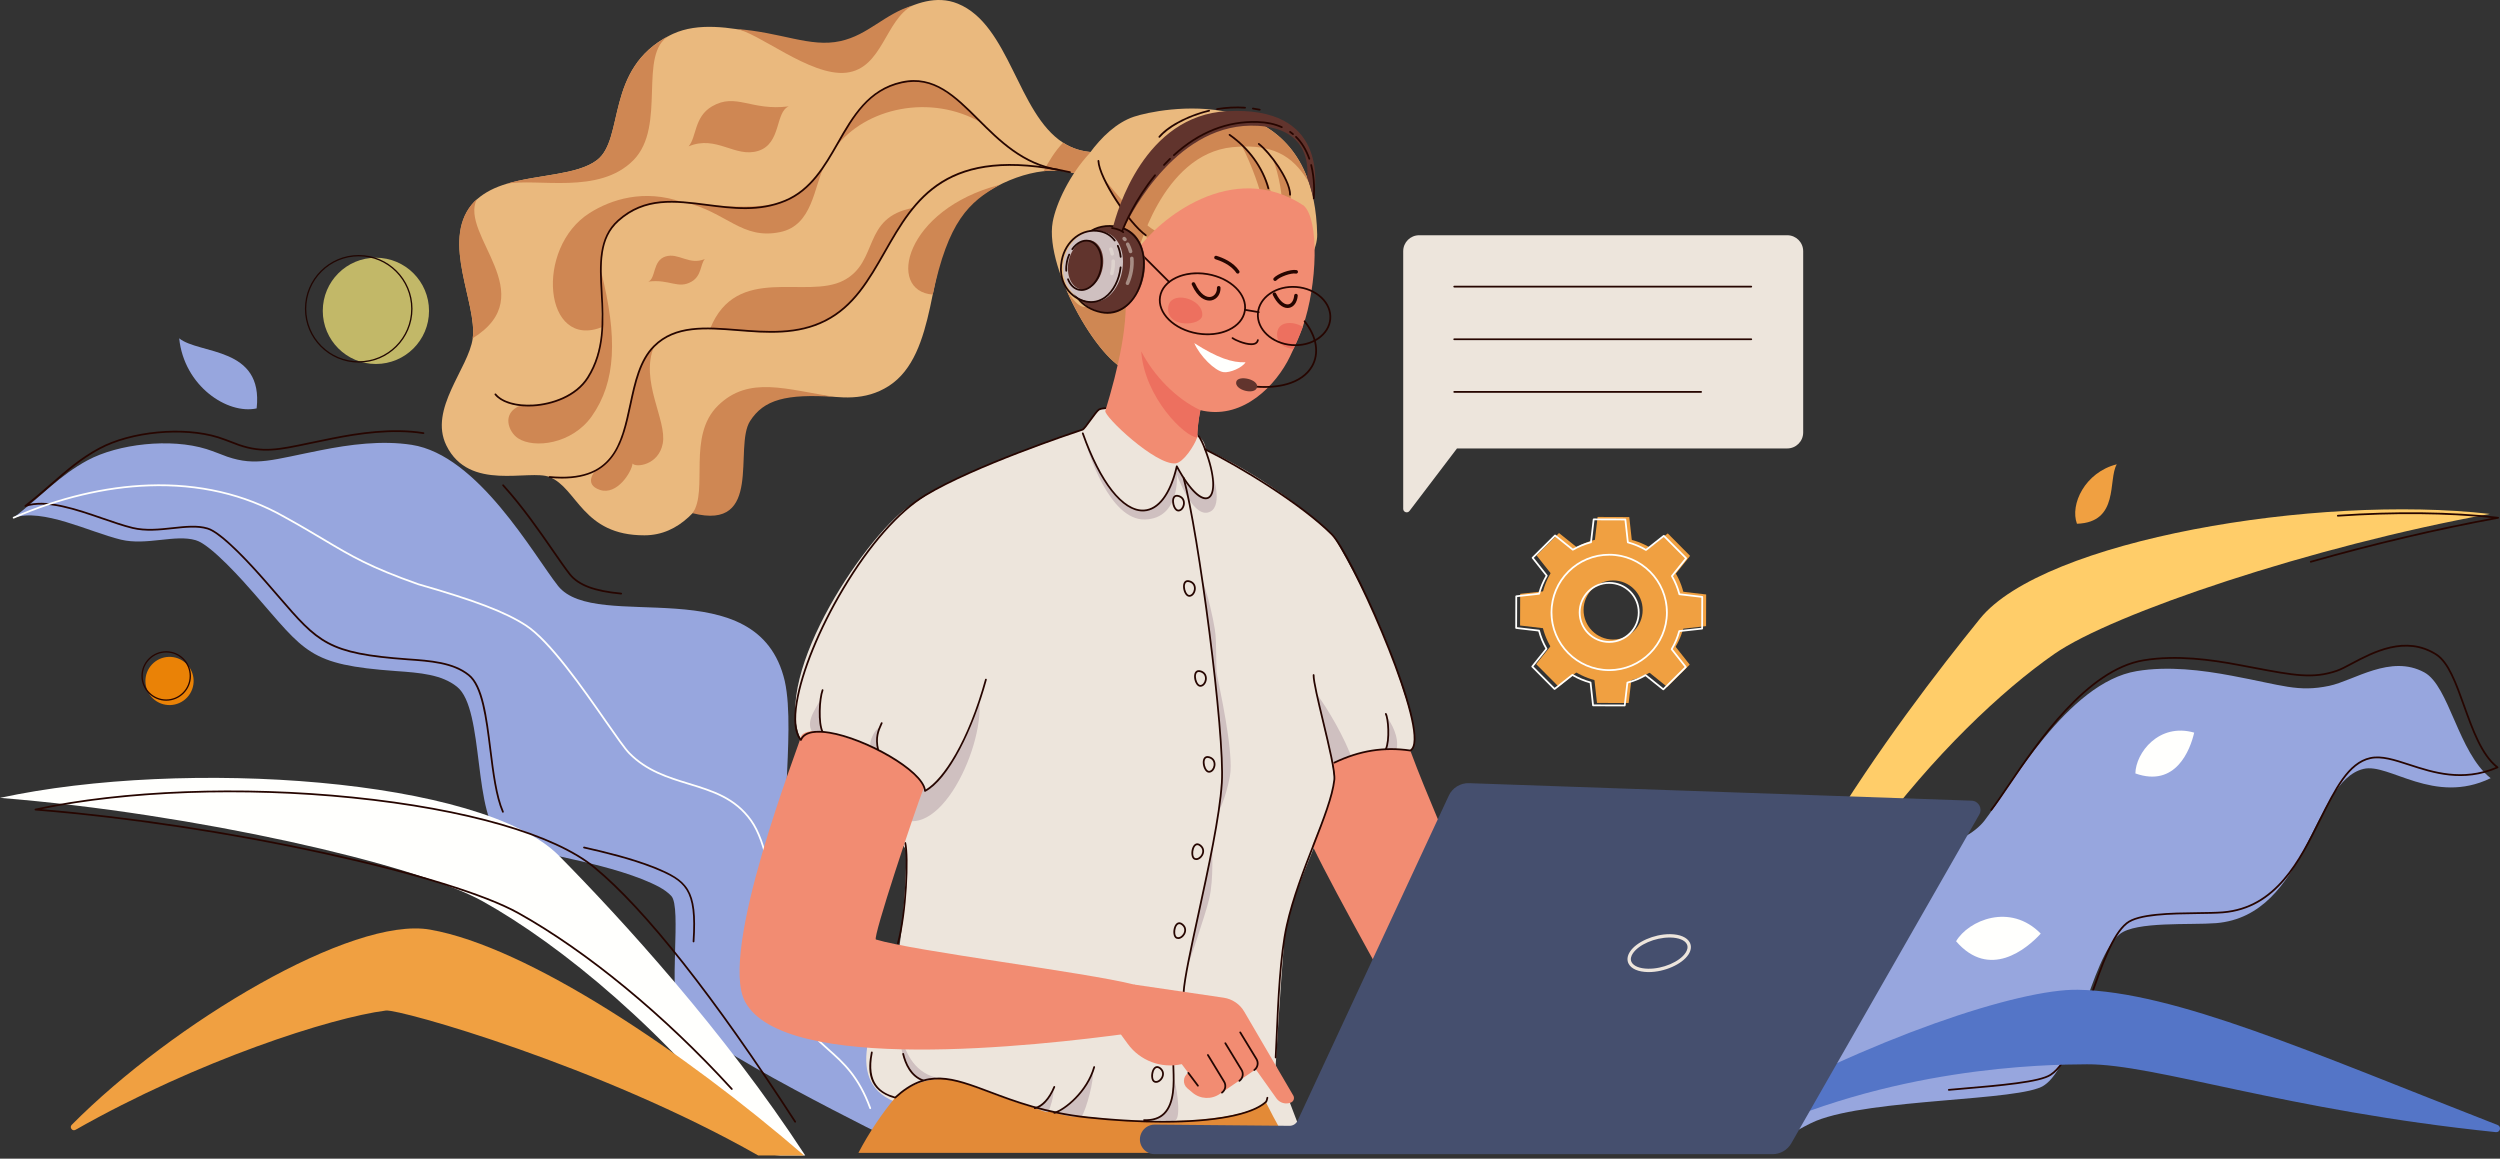 <svg width="520" height="241" viewBox="0 0 520 241" fill="none" xmlns="http://www.w3.org/2000/svg">
<rect x="0" y="0" width="520" height="241" fill="#333333" stroke="none"/>
<g clip-path="url(#clip0_17_22490)">
<g clip-path="url(#clip1_17_22490)">
<path d="M368.036 233.745C372.301 226.059 360.937 215.867 363.452 204.047C369.12 179.094 404.471 181.264 412.746 170.723C418.066 163.845 430.025 141.964 444.446 139.591C450.977 138.502 458.028 139.384 464.237 140.555C474.781 142.515 477.944 144.02 484.467 142.657C489.628 141.579 497.258 136.017 504.282 139.87C509.457 142.708 511.3 156.541 518.058 161.861C506.241 167.574 496.948 158.638 491.605 159.933C480.811 162.548 480.057 190.434 460.937 192.015C455.676 192.436 444.205 191.601 440.91 194.298C434.798 199.225 431.746 221.517 425.11 225.798C420.207 229.052 389.319 228.469 377.731 233.141C371.312 235.849 362.197 243.828 368.036 233.745Z" fill="#97A6DE"/>
<path d="M405.352 226.876C405.257 226.876 405.176 226.803 405.168 226.707C405.159 226.604 405.234 226.514 405.337 226.505L407.238 226.342C416.329 225.563 424.18 224.891 426.433 223.396C429.83 221.204 432.323 214.078 434.735 207.187C437.052 200.562 439.241 194.306 442.218 191.906C444.679 189.892 451.548 189.809 457.067 189.742C459.06 189.718 460.943 189.695 462.347 189.583C473.322 188.675 478.165 178.955 482.437 170.378C485.606 164.019 488.342 158.527 492.99 157.504C495.352 156.985 498.066 157.869 501.208 158.894C506.081 160.482 512.13 162.454 519.123 159.564C515.955 156.939 514.131 151.841 512.365 146.908C510.703 142.264 509.133 137.877 506.632 136.287C500.346 132.293 493.65 135.855 489.219 138.212C488.003 138.858 486.954 139.417 486.136 139.696C481.103 141.418 477.2 140.679 468.649 139.059C467.701 138.879 466.696 138.689 465.628 138.49C460.055 137.44 452.777 136.38 445.902 137.527C434.214 139.45 424.01 154.485 417.914 163.468C416.512 165.534 415.301 167.318 414.318 168.589C414.255 168.67 414.139 168.685 414.057 168.622C413.976 168.559 413.961 168.443 414.024 168.362C415 167.099 416.208 165.32 417.606 163.26C423.737 154.227 433.997 139.109 445.841 137.161C452.774 136.004 460.094 137.069 465.697 138.125C466.765 138.324 467.77 138.514 468.719 138.694C477.203 140.301 481.075 141.035 486.015 139.345C486.806 139.075 487.843 138.523 489.044 137.884C493.551 135.486 500.363 131.863 506.831 135.974C509.441 137.632 511.031 142.077 512.715 146.783C514.508 151.792 516.362 156.973 519.597 159.466C519.649 159.507 519.676 159.571 519.667 159.637C519.659 159.702 519.617 159.758 519.557 159.784C512.313 162.904 506.092 160.876 501.093 159.247C498.002 158.24 495.333 157.37 493.07 157.867C488.595 158.852 485.896 164.27 482.77 170.544C478.453 179.208 473.561 189.028 462.377 189.953C460.96 190.067 459.071 190.089 457.071 190.114C451.61 190.18 444.814 190.262 442.453 192.195C439.557 194.529 437.284 201.026 435.085 207.309C432.654 214.26 430.139 221.448 426.636 223.706C424.307 225.253 416.412 225.929 407.27 226.712L405.369 226.875C405.363 226.876 405.358 226.876 405.352 226.876Z" fill="#260500"/>
<path d="M519.508 234.002C480.59 218.824 452.309 206.245 432.208 205.87C420.096 205.644 389.172 215.784 358.445 233.128L361.918 237.165C393.07 221.842 425.328 221.419 434.095 221.372C448.219 221.295 475.34 230.986 519.15 235.486C520.042 235.578 520.344 234.327 519.508 234.002Z" fill="#5475C7"/>
<path d="M427.299 136.021C405.346 151.31 370.703 189.499 358.703 237.519L358.331 237.693L354.302 235.847C360.584 194.685 394.938 149.616 411.82 128.707C425.041 112.332 481.776 102.769 517.907 106.896C481.018 113.599 439.39 127.6 427.299 136.021Z" fill="#FFCD69"/>
<path d="M480.639 117.036C480.558 117.036 480.484 116.983 480.461 116.901C480.432 116.802 480.49 116.699 480.589 116.671C493.405 113.032 506.423 109.953 518.327 107.743C508.899 106.762 497.853 106.663 486.278 107.456C486.179 107.468 486.088 107.386 486.081 107.283C486.073 107.181 486.151 107.092 486.253 107.085C498.37 106.254 509.912 106.401 519.631 107.512C519.723 107.522 519.793 107.598 519.796 107.69C519.799 107.782 519.734 107.863 519.644 107.879C507.416 110.101 493.946 113.265 480.69 117.029C480.673 117.034 480.656 117.036 480.639 117.036Z" fill="#260500"/>
<path d="M432.006 108.941C440.92 108.65 438.406 99.737 440.294 96.571C433.656 98.242 430.513 104.952 432.006 108.941Z" fill="#F0A041"/>
<path d="M444.158 160.876C452.562 163.859 455.564 155.982 456.391 152.386C449.041 150.282 444.224 156.616 444.158 160.876Z" fill="#FFFFFD"/>
<path d="M406.865 195.783C413.792 203.793 421.511 197.421 424.474 194.194C418.12 187.711 409.432 191.424 406.865 195.783Z" fill="#FFFFFD"/>
<path d="M18.226 95.737C24.573 92.325 35.447 91.078 42.939 93.404C44.614 93.943 45.924 94.51 47.272 94.996C53.286 97.04 56.698 95.611 66.754 93.641C72.676 92.465 79.403 91.556 85.644 92.529C99.425 94.648 110.959 115.375 116.077 121.875C124.034 131.835 157.688 117.951 163.233 141.665C165.698 152.901 161.079 174.946 165.192 182.226C170.821 191.773 183.13 196.354 188.735 208.431C192.222 215.886 192.014 227.943 186.759 237.693C186.759 237.693 144.388 216.954 141.37 211.121C138.91 206.366 141.865 188.725 139.622 186.35C138.276 184.926 136.305 183.991 133.604 182.885C122.515 178.548 109.268 177.51 104.569 174.458C98.21 170.446 100.91 147.473 95.047 142.839C91.887 140.303 87.394 139.93 82.369 139.581C64.105 138.262 63.594 135.718 52.841 123.438C50.681 120.957 43.88 113.271 40.73 112.368C36.457 111.084 30.528 113.532 25.144 112.247C18.402 110.592 8.943 105.661 2.832 107.684C8.878 102.951 12.394 98.88 18.226 95.737Z" fill="#97A6DE"/>
<path d="M129.204 123.656C129.199 123.656 129.193 123.656 129.187 123.655C123.555 123.132 120.219 121.866 118.37 119.552C117.423 118.349 116.258 116.662 114.908 114.708C112.105 110.649 108.617 105.599 104.504 101.054C104.435 100.978 104.441 100.86 104.517 100.791C104.593 100.723 104.711 100.729 104.78 100.805C108.909 105.367 112.405 110.429 115.214 114.496C116.56 116.445 117.722 118.129 118.661 119.321C120.441 121.549 123.698 122.772 129.221 123.285C129.323 123.295 129.399 123.385 129.389 123.487C129.38 123.584 129.299 123.656 129.204 123.656Z" fill="#260500"/>
<path d="M104.608 169.043C104.536 169.043 104.468 169.001 104.438 168.931C103.026 165.687 102.408 160.731 101.81 155.938C101.002 149.458 100.167 142.756 97.371 140.546C94.172 137.978 89.404 137.647 84.794 137.327C68.087 136.121 66.112 133.83 57.798 124.188C56.98 123.239 56.101 122.22 55.14 121.122C49.479 114.619 45.209 110.708 43.117 110.108C41.051 109.487 38.572 109.755 35.948 110.039C33.175 110.339 30.308 110.65 27.539 109.989C25.593 109.511 23.45 108.771 21.181 107.988C15.764 106.118 9.624 103.999 5.329 105.422C5.244 105.451 5.15 105.413 5.107 105.333C5.064 105.253 5.085 105.155 5.156 105.099C7.228 103.477 8.982 101.95 10.678 100.475C13.925 97.649 16.729 95.208 20.576 93.135C27.231 89.556 38.149 88.526 45.433 90.788C46.51 91.134 47.427 91.488 48.314 91.831C48.815 92.025 49.289 92.208 49.773 92.383C54.676 94.048 57.725 93.405 64.407 91.995C65.802 91.701 67.384 91.367 69.157 91.02C74.5 89.959 81.484 88.873 88.112 89.907C88.213 89.922 88.282 90.017 88.266 90.119C88.251 90.22 88.155 90.288 88.054 90.274C81.484 89.248 74.543 90.329 69.229 91.384C67.458 91.731 65.878 92.065 64.484 92.359C57.939 93.74 54.654 94.433 49.651 92.733C49.159 92.556 48.684 92.372 48.18 92.178C47.298 91.837 46.386 91.485 45.321 91.142C38.123 88.906 27.33 89.925 20.752 93.462C16.941 95.516 14.152 97.943 10.922 100.755C9.42 102.062 7.872 103.409 6.097 104.828C10.432 103.887 16.187 105.872 21.302 107.637C23.563 108.417 25.698 109.154 27.627 109.628C30.332 110.274 33.167 109.967 35.908 109.67C38.571 109.382 41.086 109.109 43.222 109.751C46.134 110.586 52.114 117.081 55.42 120.877C56.381 121.976 57.261 122.996 58.08 123.945C66.312 133.493 68.268 135.761 84.821 136.957C89.487 137.281 94.314 137.615 97.603 140.256C100.517 142.559 101.324 149.036 102.179 155.892C102.774 160.659 103.388 165.588 104.778 168.783C104.819 168.877 104.776 168.987 104.682 169.028C104.658 169.038 104.633 169.043 104.608 169.043Z" fill="#260500"/>
<path d="M144.256 196.018C144.252 196.018 144.248 196.018 144.244 196.017C144.141 196.01 144.064 195.922 144.071 195.82C144.8 184.809 142.559 183.316 135.972 180.618C131.122 178.721 125.924 177.476 121.433 176.459C121.333 176.436 121.271 176.337 121.293 176.237C121.316 176.137 121.414 176.074 121.516 176.096C126.02 177.117 131.234 178.365 136.11 180.273C142.999 183.095 145.164 184.925 144.441 195.844C144.435 195.942 144.353 196.018 144.256 196.018Z" fill="#260500"/>
<path d="M181.01 230.69C180.934 230.69 180.863 230.644 180.835 230.568C178.44 224.008 175.274 221.195 172.213 218.474C169.783 216.313 167.27 214.08 165.227 210.008C163.244 205.854 162.395 199.287 161.495 192.335C160.413 183.967 159.293 175.315 156.067 170.777C152.763 166.13 148.124 164.712 143.214 163.21C138.892 161.888 134.422 160.522 130.764 156.801C129.84 155.861 128.086 153.345 125.864 150.159C121.219 143.496 114.198 133.426 109.283 130.24C105.012 127.472 98.739 125.073 86.908 121.687C76.853 118.13 73.05 115.863 67.292 112.431C65.01 111.072 62.424 109.53 59.014 107.646C50.776 102.979 41.341 100.795 30.963 101.154C21.903 101.467 12.201 103.784 2.907 107.854C2.812 107.895 2.703 107.852 2.662 107.758C2.621 107.664 2.664 107.555 2.758 107.514C12.095 103.425 21.844 101.098 30.95 100.783C41.396 100.421 50.899 102.622 59.195 107.322C62.609 109.208 65.198 110.751 67.482 112.112C73.221 115.532 77.012 117.792 87.022 121.333C98.88 124.727 105.181 127.138 109.485 129.928C114.461 133.154 121.228 142.86 126.169 149.947C128.38 153.118 130.127 155.623 131.029 156.54C134.621 160.194 139.044 161.547 143.322 162.855C148.295 164.375 152.992 165.812 156.369 170.562C159.649 175.175 160.775 183.874 161.863 192.287C162.759 199.21 163.605 205.748 165.561 209.845C167.57 213.849 169.945 215.961 172.46 218.196C175.555 220.947 178.756 223.793 181.184 230.441C181.219 230.537 181.17 230.644 181.073 230.679C181.052 230.687 181.031 230.69 181.01 230.69Z" fill="#FFFFFD"/>
<path d="M162.352 240.341H167.491C150.66 214.506 129.154 191.046 116.29 178.014C100.333 161.848 38.36 157.645 0 165.957C40.337 169.194 86.533 179.736 100.423 187.481C116.475 196.433 139.058 214.738 158.008 239.98L162.352 240.341Z" fill="#FFFFFD"/>
<path d="M165.393 233.506C165.332 233.506 165.273 233.476 165.237 233.421C148.454 207.498 134.037 189.229 123.544 180.588C115.262 173.768 96.951 168.476 73.308 166.069C50.675 163.765 26.634 164.606 8.655 168.307C27.34 169.872 48.195 173.047 67.54 177.278C86.339 181.389 101.044 185.935 107.885 189.75C122.169 197.715 138.379 211.071 152.356 226.393C152.426 226.468 152.42 226.586 152.344 226.655C152.269 226.724 152.151 226.719 152.082 226.643C138.13 211.35 121.955 198.021 107.704 190.074C100.893 186.277 86.225 181.745 67.461 177.641C47.692 173.318 26.347 170.097 7.357 168.573C7.265 168.566 7.193 168.492 7.186 168.401C7.18 168.309 7.242 168.226 7.333 168.207C25.473 164.276 50.151 163.339 73.345 165.7C97.06 168.114 115.443 173.436 123.78 180.301C134.302 188.966 148.746 207.264 165.549 233.219C165.605 233.305 165.58 233.42 165.494 233.476C165.463 233.496 165.428 233.506 165.393 233.506Z" fill="#260500"/>
<path d="M167.262 240.341C142.267 218.743 109.805 196.935 89.456 193.361C73.258 190.516 35.952 212.759 14.918 233.966C14.383 234.506 15.047 235.376 15.708 235.001C41.205 220.539 68.821 211.663 80.256 210.193C83.054 209.834 124.963 221.724 157.715 240.341H167.262Z" fill="#F0A041"/>
<path d="M53.381 84.948C54.843 72.019 41.445 73.764 37.273 70.369C38.283 80.306 47.306 86.261 53.381 84.948Z" fill="#97A6DE"/>
<path d="M225.36 36.73C222.81 35.563 219.951 35.283 217.061 35.606C209.459 36.464 201.664 41.511 198.877 45.684C192.878 54.66 195.113 73.705 184.863 80.286C174.94 86.66 164.267 77.456 156.541 84.248C152.57 87.737 148.715 111.317 134.05 111.347C121.13 111.377 120.126 101.544 114.304 99.219C110.091 97.535 97.602 102.354 92.847 92.664C89.117 85.053 97.498 76.612 98.329 70.354C99.29 63.101 91.764 50.344 98.129 42.562C98.461 42.157 98.804 41.782 99.235 41.438V41.434C100.957 39.931 103.001 38.949 105.335 38.247C111.881 36.265 120.031 36.451 124.161 33.315C129.971 28.905 125.798 14.283 139.231 7.41C139.399 7.323 139.572 7.237 139.748 7.151C139.843 7.108 139.936 7.069 140.022 7.022C150.453 2.289 165.836 10.958 175.582 8.676C181.199 7.362 190.402 -2.832 199.227 0.764C210.019 5.157 211.613 23.56 221.122 29.68C222.94 30.852 225.046 31.571 227.561 31.661C232.768 31.846 228.581 38.203 225.36 36.73Z" fill="#EAB97E"/>
<path d="M225.36 36.73C222.81 35.563 219.951 35.283 217.061 35.606C218.112 33.604 219.511 31.33 221.122 29.68C222.94 30.852 225.046 31.571 227.561 31.661C232.768 31.846 228.581 38.203 225.36 36.73Z" fill="#CF8753"/>
<path d="M171.545 34.304C169.259 38.806 169.105 46.859 162.26 48.276C154.293 49.925 151.17 44.118 142.341 42.043C151.605 43.315 159.367 43.333 163.337 41.752C168.434 39.722 171.545 34.304 171.545 34.304Z" fill="#CF8753"/>
<path d="M204.14 25.533C193.629 19.426 179.973 22.356 173.688 30.783C180.277 16.84 187.703 17.148 188.914 16.84C192.157 16.016 198.222 18.78 204.14 25.533Z" fill="#CF8753"/>
<path d="M141.937 42.059C134.182 41.462 128.667 44.118 126.2 49.134C124.644 52.297 124.833 62.661 125.286 68.014C113.09 72.902 111.152 51.583 122.637 44.307C127.067 41.501 133.943 39.237 141.937 42.059Z" fill="#CF8753"/>
<path d="M125.033 56.477C128.468 70.103 128.165 79.421 123.068 86.612C118.975 92.387 111.087 93.361 107.744 91.159C105.789 89.872 104.226 85.966 108.209 84.366C114.999 84.89 121.933 81.249 123.578 76.048C126.859 65.674 124.863 62.925 125.033 56.477Z" fill="#CF8753"/>
<path d="M154.367 68.734C158.875 69.708 167.067 68.848 171.664 66.696C181.103 62.279 183.082 51.116 189.953 43.238C179.165 45.217 182.919 54.437 175.479 58.329C167.727 62.385 153.216 54.749 147.725 68.323C147.725 68.323 149.87 68.406 154.367 68.734Z" fill="#CF8753"/>
<path d="M136.06 72.002C133.028 79.291 138.771 87.394 137.855 92.244C136.993 96.805 132.184 97.308 131.574 96.411C131.395 98.169 128.344 103.086 124.791 101.902C121.238 100.717 123.849 97.883 123.849 97.883C123.849 97.883 127.753 95.522 129.323 91.008C130.964 86.29 131.861 75.917 136.06 72.002Z" fill="#CF8753"/>
<path d="M189.835 1.148C184.127 4.082 183.579 14.257 176.042 15.119C168.505 15.98 157.448 6.461 152.949 6.019C162.529 6.667 168.451 9.951 174.804 8.551C180.661 7.26 183.956 2.898 189.835 1.148Z" fill="#CF8753"/>
<path d="M207.944 38.439C201.489 42.043 197.253 46.006 194.014 61.272C184.297 60.556 188.209 43.544 207.944 38.439Z" fill="#CF8753"/>
<path d="M173.688 82.558C163.66 81.078 155.8 78.028 149.34 84.366C142.88 90.704 147.397 101.899 144.062 106.746C158.875 110.516 152.554 92.99 156.015 87.582C158.875 83.113 163.481 81.875 173.688 82.558Z" fill="#CF8753"/>
<path d="M139.223 7.41C132.543 11.135 138.758 26.205 131.755 33.315C124.584 40.594 111.853 36.985 105.302 38.247C111.849 36.266 120.014 36.451 124.145 33.315C129.955 28.905 125.79 14.283 139.223 7.41Z" fill="#CF8753"/>
<path d="M98.329 70.354C99.29 63.101 91.731 50.345 98.097 42.562C98.428 42.157 98.786 41.782 99.169 41.438C95.521 48.884 112.947 61.272 98.329 70.354Z" fill="#CF8753"/>
<path d="M164.066 22.123C156.219 23.131 153.102 19.21 148.101 22.123C144.353 24.306 144.908 28.524 143.227 30.449C149.025 28.005 152.9 32.907 157.727 31.38C162.553 29.854 161.209 23.299 164.066 22.123Z" fill="#CF8753"/>
<path d="M134.849 58.572C139.275 58.003 141.033 60.215 143.854 58.572C145.968 57.34 145.655 54.961 146.603 53.875C143.333 55.254 141.147 52.489 138.425 53.35C135.702 54.211 136.461 57.908 134.849 58.572Z" fill="#CF8753"/>
<path d="M109.905 84.551C106.762 84.551 104.132 83.659 102.897 82.135C102.832 82.056 102.844 81.939 102.924 81.874C103.004 81.81 103.121 81.822 103.185 81.901C104.479 83.497 107.44 84.358 110.917 84.149C114.742 83.918 119.694 82.294 122.121 78.429C125.614 72.866 125.282 66.798 124.962 60.93C124.639 55.026 124.335 49.45 128.471 45.747C134.053 40.749 140.368 41.568 147.054 42.435C152.369 43.125 157.864 43.838 163.265 41.58C168.568 39.364 171.389 34.431 174.117 29.661C177.257 24.172 180.503 18.496 187.538 16.947C194.306 15.458 198.827 19.97 203.615 24.747C207.953 29.075 212.869 33.981 220.192 35.145C220.294 35.161 220.363 35.256 220.347 35.357C220.331 35.459 220.236 35.528 220.134 35.511C212.692 34.329 207.73 29.378 203.353 25.01C198.434 20.103 194.186 15.864 187.618 17.31C180.744 18.823 177.682 24.177 174.44 29.846C171.681 34.67 168.828 39.658 163.409 41.923C157.915 44.219 152.369 43.499 147.006 42.804C140.407 41.948 134.174 41.139 128.719 46.023C124.716 49.608 125.002 54.846 125.333 60.91C125.641 66.56 125.991 72.963 122.436 78.627C119.934 82.611 114.857 84.283 110.939 84.52C110.589 84.541 110.244 84.551 109.905 84.551Z" fill="#260500"/>
<path d="M116.912 99.535C116.089 99.535 115.216 99.493 114.286 99.404C114.184 99.394 114.109 99.303 114.119 99.201C114.128 99.099 114.217 99.027 114.321 99.034C127.478 100.292 129.164 92.414 130.947 84.073C131.913 79.551 132.913 74.875 135.929 71.871C140.378 67.44 146.709 67.942 153.412 68.474C159.504 68.957 165.804 69.456 171.58 66.531C177.449 63.558 180.578 58.072 183.892 52.263C190.152 41.289 196.625 29.941 222.604 35.635C222.704 35.657 222.767 35.756 222.745 35.856C222.724 35.956 222.624 36.02 222.524 35.998C196.813 30.363 190.408 41.59 184.215 52.447C180.873 58.306 177.716 63.839 171.748 66.862C165.878 69.835 159.526 69.331 153.382 68.844C146.767 68.32 140.519 67.824 136.191 72.134C133.253 75.06 132.265 79.682 131.31 84.151C129.691 91.723 128.019 99.534 116.912 99.535Z" fill="#260500"/>
<path d="M166.589 153.913C168.798 158.64 188.445 174.357 188.514 177.15C188.582 179.942 187.884 199.03 185.129 204.781C182.374 210.533 174.484 225.734 187.207 229.518C199.929 233.301 271.449 237.647 271.449 237.647L265.34 221.602C265.34 221.602 266.28 205.948 267.108 195.715C267.935 185.481 277.992 168.521 277.539 162.211C277.382 160.03 277.009 158.341 277.009 158.341C277.009 158.341 290.896 157.936 293.338 156.113C295.779 154.291 292.963 146.621 289.429 136.286C285.895 125.952 277.458 111.647 277.458 111.647C277.458 111.647 266.926 100.959 250.747 93.462C250.747 93.462 250.812 91.841 249.247 90.681C243.711 86.577 230.297 84.54 228.715 85.127C227.454 86.448 225.507 88.985 225.218 89.345C196.076 99.404 192.878 103.071 189.837 104.842C181.157 109.897 160.189 140.225 166.589 153.913Z" fill="#EDE5DC"/>
<path d="M269.194 239.803C267.278 236.768 265.318 233.297 263.285 229.228C258.04 233.619 238.045 234.406 219.884 231.442C212.782 230.283 205.934 227.119 199.811 225.041C194.947 223.391 189.29 225.21 186.197 228.305C183.482 231.572 180.743 235.589 178.547 239.803H269.194Z" fill="#E38A37"/>
<path d="M281.474 158.504C279.745 153.318 275.89 147.089 274.135 144.704C274.986 150.775 277.557 160.03 277.557 160.03L281.474 158.504Z" fill="#CFC0C0"/>
<path d="M290.484 155.89C291.082 153.295 289.366 150.386 288.514 149.228C288.927 152.174 288.25 155.841 288.25 155.841L290.484 155.89Z" fill="#CFC0C0"/>
<path d="M203.69 145.864C204.698 155.972 194.167 178.087 184.832 168.434C183.246 166.793 190.437 161.232 190.437 161.232C190.437 161.232 192.159 162.895 192.405 164.507C199.273 160.216 203.69 145.864 203.69 145.864Z" fill="#CFC0C0"/>
<path d="M170.707 145.262C170.587 146.286 167.24 149.864 168.956 152.228C169.587 152.158 170.738 152.197 171.097 152.228C170.493 150.536 170.707 145.262 170.707 145.262Z" fill="#CFC0C0"/>
<path d="M182.951 151.416C181.907 151.52 180.688 154.51 181.071 155.209C181.666 155.487 182.65 155.972 182.65 155.972C182.65 155.972 181.761 153.307 182.951 151.416Z" fill="#CFC0C0"/>
<path d="M219.591 231.533C221.745 232.1 223.448 232.419 224.936 232.311C225.947 230.858 227.702 224.236 227.223 223.062C227.063 224.813 222.383 230.823 219.591 231.533Z" fill="#CFC0C0"/>
<path d="M215.236 230.504C216.261 230.774 217.175 231.336 217.986 231.333C218.467 230.641 219.302 227.489 219.075 226.93C218.999 227.763 216.565 230.166 215.236 230.504Z" fill="#CFC0C0"/>
<path d="M239.742 232.987C240.795 232.866 243.816 233.26 244.571 232.962C245.725 232 244.605 225.118 244.19 224.68C244.058 228.51 243.552 231.94 239.742 232.987Z" fill="#CFC0C0"/>
<path d="M194.625 224.129C193.6 224.399 192.602 224.621 191.79 224.618C190.656 224.618 187.066 220.99 187.445 216.165C188.382 218.158 189.559 222.745 194.625 224.129Z" fill="#CFC0C0"/>
<path d="M250.07 120.584C251.483 124.654 252.207 128.097 252.68 130.863C253.152 133.629 252.825 138.569 253.145 140.404C253.464 142.239 256.766 156.695 255.808 161.562C254.851 166.429 253.465 168.824 253.465 168.824C253.465 168.824 254.012 163.332 254.163 159.737C254.455 152.743 251.07 127.719 250.07 120.584Z" fill="#CFC0C0"/>
<path d="M252.287 175.599C251.971 177.123 252.543 182.509 251.506 186.982C250.717 190.386 246.938 201.254 246.938 201.254L252.287 175.599Z" fill="#CFC0C0"/>
<path d="M294.232 215.399C291.775 210.562 278.071 186.499 272.999 175.931C272.826 175.568 277.08 167.327 277.554 161.973C277.71 160.216 277.149 159.352 277.179 158.628C282.346 156.641 287.798 155.027 293.338 156.114C297.055 166.166 301.154 174.657 303.388 181.611C305.083 186.886 298.778 224.346 294.232 215.399Z" fill="#F28C72"/>
<path d="M277.557 158.814C277.488 158.814 277.422 158.775 277.39 158.708C277.345 158.616 277.384 158.505 277.477 158.46C282.698 155.952 287.875 155.12 293.303 155.921C293.646 155.718 293.873 155.277 293.979 154.611C295.164 147.105 280.657 115.043 276.89 111.282C270.479 104.882 257.646 97.109 250.581 93.635C250.536 93.613 250.502 93.574 250.487 93.527C250.151 92.531 249.426 91.018 249.146 90.837C249.06 90.781 249.035 90.666 249.091 90.58C249.147 90.494 249.262 90.469 249.348 90.525C249.771 90.799 250.508 92.456 250.814 93.335C257.916 96.838 270.732 104.61 277.152 111.019C279.096 112.959 283.622 121.741 287.68 131.447C289.935 136.841 295.099 149.901 294.346 154.669C294.216 155.491 293.905 156.033 293.422 156.279C293.387 156.296 293.349 156.302 293.31 156.297C287.936 155.493 282.809 156.31 277.638 158.795C277.611 158.808 277.584 158.814 277.557 158.814Z" fill="#260500"/>
<path d="M225.526 90.981C226.217 93.907 230.78 108.246 238.145 108.051C245.51 107.855 244.793 98.73 244.793 98.73C244.793 98.73 247.856 107.334 251.18 106.617C254.505 105.9 252.527 99.38 252.098 98.371C252.5 100.441 252.498 103.064 251.28 103.557C248.753 104.58 244.771 96.992 244.771 96.992C244.771 96.992 243.4 105.62 237.966 106.183C230.943 106.91 225.526 90.981 225.526 90.981Z" fill="#CFC0C0"/>
<path d="M265.34 220.147C265.337 220.147 265.333 220.147 265.33 220.147C265.227 220.141 265.149 220.054 265.154 219.951C265.228 218.593 265.297 217.009 265.37 215.331C265.678 208.275 266.1 198.611 267.465 192.487C268.738 186.773 271.045 180.836 273.08 175.598C275.163 170.234 276.963 165.601 277.354 162.189C277.541 160.564 276.196 154.965 275.009 150.026C273.985 145.765 273.018 141.74 273.045 140.4C273.047 140.299 273.13 140.218 273.231 140.218H273.234C273.337 140.22 273.419 140.305 273.416 140.407C273.391 141.7 274.352 145.702 275.37 149.939C276.622 155.152 277.917 160.541 277.724 162.231C277.327 165.691 275.519 170.345 273.426 175.733C271.396 180.958 269.095 186.881 267.827 192.568C266.469 198.66 266.049 208.305 265.741 215.347C265.668 217.026 265.599 218.612 265.525 219.971C265.52 220.07 265.438 220.147 265.34 220.147Z" fill="#260500"/>
<path d="M241.96 233.507C237.176 233.507 231.842 233.212 226.151 232.603C217.39 231.667 210.983 229.257 205.836 227.32C198.021 224.379 192.858 222.437 186.322 228.442C186.275 228.485 186.208 228.502 186.146 228.484C180.346 226.855 180.433 222.484 181.157 218.858C181.177 218.757 181.276 218.692 181.375 218.712C181.476 218.732 181.541 218.83 181.521 218.931C180.218 225.459 183.283 227.273 186.148 228.098C192.815 222.025 198.054 223.995 205.967 226.972C211.094 228.901 217.476 231.302 226.191 232.234C244.354 234.176 258.865 232.942 263.16 229.089C263.206 229.048 263.323 228.89 263.434 228.296C263.452 228.195 263.549 228.128 263.65 228.147C263.751 228.166 263.818 228.263 263.799 228.364C263.7 228.898 263.576 229.216 263.409 229.366C260.4 232.064 252.529 233.507 241.96 233.507Z" fill="#260500"/>
<path d="M171.097 152.413C171.03 152.413 170.965 152.377 170.932 152.313C169.982 150.478 170.24 145.318 170.923 143.477C170.958 143.381 171.065 143.331 171.161 143.367C171.258 143.403 171.307 143.51 171.271 143.606C170.625 145.349 170.368 150.415 171.262 152.142C171.309 152.233 171.273 152.345 171.182 152.392C171.155 152.406 171.126 152.413 171.097 152.413Z" fill="#260500"/>
<path d="M182.65 156.157C182.566 156.157 182.49 156.1 182.47 156.015C181.837 153.398 182.574 151.772 183.062 150.696C183.12 150.568 183.175 150.446 183.225 150.33C183.266 150.235 183.375 150.191 183.469 150.232C183.564 150.272 183.607 150.382 183.567 150.476C183.516 150.595 183.46 150.719 183.4 150.85C182.906 151.941 182.228 153.435 182.831 155.928C182.855 156.028 182.794 156.128 182.694 156.152C182.679 156.156 182.665 156.157 182.65 156.157Z" fill="#260500"/>
<path d="M288.25 156.026C288.223 156.026 288.197 156.021 288.172 156.01C288.079 155.967 288.038 155.857 288.081 155.763C288.948 153.872 288.538 149.348 288.089 148.582C288.038 148.494 288.067 148.38 288.156 148.328C288.244 148.276 288.358 148.306 288.41 148.394C288.958 149.33 289.299 154 288.419 155.918C288.387 155.986 288.32 156.026 288.25 156.026Z" fill="#260500"/>
<path d="M192.002 224.912C191.982 224.912 191.961 224.908 191.941 224.901C189.308 223.984 188.167 221.318 187.673 219.243C187.649 219.143 187.711 219.043 187.811 219.019C187.911 218.997 188.011 219.057 188.035 219.157C188.507 221.142 189.589 223.688 192.063 224.55C192.16 224.584 192.211 224.69 192.177 224.787C192.151 224.864 192.079 224.912 192.002 224.912Z" fill="#260500"/>
<path d="M215.236 230.69C215.151 230.69 215.075 230.632 215.055 230.546C215.032 230.446 215.094 230.346 215.194 230.323C216.689 229.977 218.159 228.361 219.126 225.999C219.165 225.905 219.273 225.858 219.368 225.898C219.463 225.937 219.509 226.045 219.47 226.14C218.984 227.328 217.602 230.147 215.278 230.685C215.264 230.688 215.25 230.69 215.236 230.69Z" fill="#260500"/>
<path d="M219.298 231.66C219.217 231.66 219.142 231.607 219.119 231.525C219.091 231.426 219.149 231.323 219.248 231.296C221.348 230.708 226.005 226.959 227.416 221.89C227.444 221.791 227.547 221.734 227.645 221.761C227.744 221.788 227.802 221.891 227.774 221.989C226.326 227.191 221.519 231.046 219.348 231.654C219.331 231.658 219.314 231.66 219.298 231.66Z" fill="#260500"/>
<path d="M246.19 206.639C246.186 206.639 246.183 206.639 246.179 206.638C246.076 206.632 245.998 206.544 246.004 206.442C246.177 203.521 247.522 197.329 249.079 190.159C251.153 180.611 253.504 169.789 253.957 162.837C254.618 152.689 249.039 110.409 246.011 99.454C245.983 99.355 246.041 99.252 246.14 99.225C246.239 99.198 246.341 99.256 246.369 99.354C249.402 110.328 254.99 152.691 254.328 162.861C253.873 169.841 251.519 180.677 249.442 190.238C247.888 197.393 246.546 203.572 246.375 206.464C246.369 206.563 246.288 206.639 246.19 206.639Z" fill="#260500"/>
<path d="M238.341 233.181C238.214 233.181 238.085 233.178 237.955 233.173C237.852 233.168 237.773 233.081 237.777 232.979C237.781 232.876 237.868 232.792 237.971 232.801C239.698 232.874 241.06 232.434 242.017 231.486C244.122 229.403 243.985 225.237 243.894 222.48C243.869 221.721 243.847 221.066 243.873 220.558C243.878 220.456 243.968 220.373 244.068 220.382C244.17 220.387 244.249 220.474 244.244 220.577C244.219 221.069 244.241 221.718 244.265 222.468C244.358 225.29 244.499 229.553 242.279 231.75C241.319 232.701 239.995 233.181 238.341 233.181Z" fill="#260500"/>
<path d="M247.371 124.132C246.985 124.132 246.619 123.821 246.365 123.275C246.022 122.537 245.938 121.471 246.391 120.964C246.575 120.757 246.924 120.554 247.539 120.76C248.555 121.099 248.805 121.977 248.7 122.686C248.595 123.389 248.113 124.112 247.391 124.132C247.384 124.132 247.378 124.132 247.371 124.132ZM247.066 121.047C246.899 121.047 246.766 121.101 246.668 121.211C246.333 121.587 246.415 122.5 246.702 123.118C246.89 123.522 247.139 123.761 247.371 123.761L247.381 123.761C247.83 123.748 248.239 123.263 248.332 122.632C248.372 122.36 248.425 121.448 247.421 121.112C247.29 121.069 247.171 121.047 247.066 121.047Z" fill="#260500"/>
<path d="M245.098 106.386C244.712 106.386 244.347 106.075 244.093 105.528C243.75 104.79 243.666 103.724 244.119 103.217C244.303 103.011 244.652 102.808 245.267 103.013C246.283 103.353 246.532 104.231 246.427 104.939C246.323 105.643 245.84 106.365 245.119 106.385C245.112 106.386 245.105 106.386 245.098 106.386ZM244.793 103.3C244.627 103.3 244.494 103.355 244.396 103.465C244.061 103.84 244.143 104.754 244.43 105.372C244.62 105.781 244.884 106.015 245.108 106.014C245.557 106.001 245.966 105.516 246.06 104.885C246.1 104.614 246.153 103.701 245.149 103.366C245.017 103.322 244.899 103.3 244.793 103.3Z" fill="#260500"/>
<path d="M249.666 142.85C249.28 142.85 248.915 142.538 248.661 141.992C248.318 141.254 248.234 140.188 248.687 139.681C248.871 139.475 249.22 139.272 249.835 139.477C250.85 139.816 251.1 140.694 250.995 141.403C250.891 142.106 250.408 142.829 249.687 142.849C249.68 142.85 249.673 142.85 249.666 142.85ZM249.361 139.764C249.195 139.764 249.062 139.819 248.964 139.929C248.629 140.304 248.711 141.218 248.998 141.836C249.185 142.239 249.435 142.478 249.667 142.478L249.676 142.478C250.125 142.465 250.534 141.98 250.628 141.349C250.668 141.077 250.721 140.165 249.717 139.83C249.585 139.786 249.467 139.764 249.361 139.764Z" fill="#260500"/>
<path d="M251.469 160.721C251.083 160.721 250.717 160.41 250.463 159.863C250.12 159.125 250.036 158.059 250.489 157.552C250.673 157.346 251.022 157.143 251.637 157.349C252.653 157.688 252.903 158.566 252.798 159.275C252.693 159.978 252.211 160.7 251.489 160.72C251.482 160.721 251.475 160.721 251.469 160.721ZM251.164 157.635C250.997 157.635 250.864 157.69 250.766 157.8C250.431 158.175 250.513 159.089 250.8 159.707C250.988 160.11 251.237 160.349 251.469 160.349L251.479 160.349C251.928 160.337 252.337 159.851 252.43 159.22C252.47 158.949 252.524 158.036 251.52 157.701C251.388 157.657 251.269 157.635 251.164 157.635Z" fill="#260500"/>
<path d="M248.823 178.888C248.707 178.888 248.591 178.869 248.475 178.83C248.102 178.702 247.861 178.278 247.814 177.667C247.751 176.856 248.046 175.828 248.648 175.512C248.893 175.383 249.29 175.315 249.794 175.723C250.627 176.396 250.553 177.306 250.207 177.933C249.921 178.45 249.387 178.888 248.823 178.888ZM249.043 175.785C248.965 175.785 248.891 175.804 248.821 175.84C248.375 176.075 248.132 176.959 248.185 177.638C248.219 178.088 248.373 178.402 248.595 178.478C249.02 178.622 249.573 178.312 249.882 177.753C250.014 177.513 250.384 176.677 249.561 176.012C249.374 175.861 249.201 175.785 249.043 175.785Z" fill="#260500"/>
<path d="M245.076 195.314C244.96 195.314 244.844 195.296 244.728 195.256C244.355 195.129 244.114 194.705 244.067 194.094C244.004 193.283 244.299 192.255 244.901 191.938C245.146 191.81 245.543 191.742 246.047 192.15C246.88 192.823 246.807 193.733 246.46 194.36C246.174 194.877 245.64 195.314 245.076 195.314ZM245.296 192.212C245.218 192.212 245.144 192.23 245.074 192.267C244.628 192.501 244.385 193.386 244.438 194.065C244.472 194.515 244.626 194.829 244.848 194.905C245.273 195.049 245.826 194.739 246.135 194.181C246.268 193.94 246.637 193.104 245.814 192.439C245.627 192.288 245.454 192.212 245.296 192.212Z" fill="#260500"/>
<path d="M240.468 225.228C240.353 225.228 240.236 225.21 240.12 225.17C239.748 225.043 239.507 224.619 239.46 224.008C239.397 223.197 239.692 222.169 240.293 221.852C240.538 221.724 240.936 221.656 241.44 222.064C242.273 222.737 242.199 223.647 241.852 224.274C241.567 224.791 241.032 225.228 240.468 225.228ZM240.688 222.126C240.61 222.126 240.536 222.145 240.466 222.181C240.021 222.416 239.778 223.3 239.83 223.979C239.865 224.429 240.018 224.743 240.241 224.819C240.666 224.964 241.219 224.653 241.527 224.095C241.66 223.854 242.029 223.018 241.206 222.353C241.019 222.202 240.846 222.126 240.688 222.126Z" fill="#260500"/>
<path d="M186.763 196.422C186.747 196.422 186.73 196.421 186.714 196.416C186.615 196.389 186.557 196.287 186.583 196.188C188.403 189.516 188.729 177.991 188.111 175.377C188.087 175.278 188.149 175.177 188.249 175.154C188.349 175.129 188.449 175.192 188.473 175.292C189.171 178.245 188.667 189.96 186.942 196.286C186.919 196.368 186.845 196.422 186.763 196.422Z" fill="#260500"/>
<path d="M154.978 208.36C163.069 223.441 215.236 217.624 235.299 214.89C237.277 214.62 237.566 205.213 235.871 204.781C225.875 202.237 189.994 197.823 182.185 195.414C181.479 195.086 190.064 169.211 192.212 163.688C190.57 157.931 168.291 148.807 166.589 153.275C166.072 155.385 149.366 197.901 154.978 208.36Z" fill="#F28C72"/>
<path d="M192.405 164.693C192.374 164.693 192.343 164.686 192.315 164.67C192.26 164.64 192.224 164.583 192.22 164.52C191.95 160.519 179.87 153.787 172.486 152.581C170.286 152.221 167.507 152.173 166.76 153.984C166.736 154.044 166.681 154.087 166.617 154.097C166.553 154.106 166.488 154.083 166.447 154.033C165.211 152.569 164.905 149.888 165.535 146.064C166.6 139.604 170.218 130.742 175.214 122.359C180.705 113.146 186.807 106.214 192.395 102.84C202.467 96.759 222.758 89.963 225.14 89.174C225.379 89.022 226.08 88.058 226.645 87.281C227.395 86.25 228.103 85.276 228.472 85.041C228.81 84.826 229.581 84.731 229.901 84.719C230.007 84.712 230.09 84.795 230.094 84.897C230.098 85 230.018 85.086 229.915 85.09C229.547 85.104 228.896 85.212 228.672 85.354C228.362 85.551 227.61 86.586 226.946 87.499C226.115 88.642 225.591 89.35 225.308 89.507C225.298 89.513 225.287 89.517 225.276 89.521C222.99 90.277 202.652 97.081 192.587 103.158C187.05 106.501 180.994 113.388 175.534 122.549C170.56 130.895 166.959 139.708 165.901 146.125C165.331 149.587 165.557 152.147 166.553 153.563C167.342 152.167 169.403 151.701 172.546 152.214C180.047 153.439 191.771 159.973 192.554 164.21C196.191 162.05 201.344 154.225 204.892 141.3C204.919 141.201 205.022 141.144 205.12 141.17C205.219 141.197 205.278 141.3 205.25 141.399C203.809 146.651 201.82 151.803 199.65 155.905C197.269 160.407 194.794 163.439 192.493 164.671C192.465 164.686 192.435 164.693 192.405 164.693Z" fill="#260500"/>
<path d="M235.871 204.781L254.511 207.52C256.324 207.787 257.915 208.87 258.826 210.46L269.007 227.875C269.317 228.406 269.088 229.088 268.52 229.324C267.432 229.776 266.176 229.416 265.493 228.456L261.196 222.417L253.741 227.519C252.004 228.744 249.659 228.64 248.037 227.268L246.961 226.358C245.938 225.493 246.042 223.887 247.167 223.161L245.805 221.343C241.55 222.304 237.131 220.641 234.564 217.113L230.555 211.603L235.871 204.781Z" fill="#F28C72"/>
<path d="M260.892 222.754C260.835 222.754 260.779 222.728 260.743 222.679C260.682 222.597 260.699 222.48 260.782 222.419C261.428 221.941 261.6 221.063 261.182 220.377L257.808 214.831C257.754 214.744 257.782 214.629 257.87 214.576C257.958 214.522 258.072 214.55 258.125 214.638L261.5 220.184C262.018 221.035 261.804 222.125 261.003 222.718C260.969 222.743 260.931 222.754 260.892 222.754Z" fill="#210602"/>
<path d="M257.791 225.003C257.734 225.003 257.678 224.977 257.641 224.928C257.58 224.845 257.597 224.729 257.68 224.668C258.326 224.19 258.498 223.312 258.081 222.625L254.706 217.08C254.653 216.992 254.681 216.878 254.768 216.825C254.856 216.771 254.97 216.799 255.024 216.887L258.398 222.432C258.916 223.284 258.703 224.374 257.901 224.967C257.868 224.991 257.829 225.003 257.791 225.003Z" fill="#210602"/>
<path d="M254.164 227.455C254.107 227.455 254.051 227.43 254.014 227.38C253.953 227.298 253.971 227.181 254.053 227.12C254.7 226.643 254.872 225.765 254.454 225.078L251.08 219.533C251.026 219.445 251.054 219.33 251.142 219.277C251.229 219.224 251.344 219.252 251.397 219.339L254.771 224.885C255.29 225.737 255.076 226.826 254.274 227.419C254.241 227.444 254.202 227.455 254.164 227.455Z" fill="#210602"/>
<path d="M249.172 226.016C249.115 226.016 249.059 225.991 249.023 225.942L247.019 223.272C246.957 223.191 246.974 223.074 247.056 223.012C247.138 222.951 247.254 222.967 247.316 223.05L249.32 225.719C249.382 225.801 249.365 225.918 249.283 225.979C249.25 226.004 249.21 226.016 249.172 226.016Z" fill="#210602"/>
<path d="M301.348 165.491L269.904 233.1C269.597 233.759 268.934 234.178 268.206 234.171L240.205 233.914C238.817 233.901 237.591 234.821 237.216 236.158C236.664 238.12 238.139 240.066 240.177 240.066H368.697C370.306 240.066 371.792 239.204 372.591 237.806L411.696 169.415C412.415 168.159 411.54 166.59 410.095 166.54L305.572 162.9C303.772 162.837 302.108 163.858 301.348 165.491Z" fill="#454F6E"/>
<path d="M342.938 202.194C342.883 202.194 342.829 202.193 342.774 202.192C340.786 202.159 339.322 201.53 338.757 200.469C338.362 199.727 338.458 198.836 339.026 197.961C340.348 195.924 344.025 194.304 347.287 194.304C347.342 194.304 347.396 194.305 347.451 194.305C349.439 194.339 350.903 194.967 351.468 196.029C351.863 196.771 351.767 197.662 351.199 198.537C349.877 200.574 346.2 202.194 342.938 202.194ZM347.282 195.004C344.233 195.004 340.82 196.482 339.613 198.342C339.313 198.803 339.029 199.49 339.375 200.14C339.81 200.958 341.085 201.464 342.786 201.493C345.874 201.552 349.384 200.048 350.612 198.156C350.911 197.695 351.196 197.008 350.85 196.358C350.414 195.54 349.139 195.034 347.439 195.005C347.387 195.004 347.334 195.004 347.282 195.004Z" fill="#EDE5DC"/>
<path d="M273.977 48.78C274.04 51.698 271.936 55.489 268.51 59.256C262.276 67.815 247.927 77.433 235.467 77.224C229.523 77.125 217.155 56.078 218.962 46.165C219.671 42.278 222.557 36.258 226.606 31.912C229.109 28.468 232.3 25.478 235.819 24.289C238.515 23.379 247.285 21.489 255.74 23.39H255.743C257.565 23.799 259.375 24.383 261.103 25.194C261.823 25.53 262.527 25.905 263.212 26.323C266.857 28.534 269.986 31.928 271.918 37.017C272.04 37.325 272.155 37.627 272.259 37.927C272.705 39.199 273.005 40.43 273.232 41.626C273.664 43.772 273.922 46.15 273.977 48.78Z" fill="#EAB97E"/>
<path d="M272.259 37.927C269.602 33.69 266.171 29.641 256.361 30.609C241.508 32.073 236.472 53.236 236.472 53.236L231.257 48.984C231.257 48.984 240.296 27.04 251.897 25.407C255.12 24.954 258.256 24.954 261.103 25.194C261.823 25.53 262.527 25.905 263.212 26.323C266.857 28.533 269.986 31.928 271.918 37.017C272.04 37.325 272.155 37.627 272.259 37.927Z" fill="#CF8753"/>
<path d="M233.992 49.805C238.395 51.362 251.995 77.5 235.467 77.224C231.752 77.162 225.528 68.919 221.823 60.325C224.883 64.927 227.644 68.068 233.992 49.805Z" fill="#CF8753"/>
<path d="M258.078 29.932C260.393 34.161 262.38 40.248 262.38 41.193C262.38 42.139 264.455 40.517 264.455 40.517C264.455 40.517 263.588 35.118 258.078 29.932Z" fill="#CF8753"/>
<path d="M229.635 37.171C232.861 41.193 238.326 47.644 241.398 48.498C245.832 49.731 242.993 52.271 240.44 50.915C237.887 49.559 230.801 40.885 229.635 37.171Z" fill="#CF8753"/>
<path d="M264.739 33.028C266.142 36.554 266.848 41.5 266.529 42.378C266.21 43.255 268.163 43.654 268.303 42.857C268.444 42.059 269.491 39.316 264.739 33.028Z" fill="#CF8753"/>
<path d="M263.816 39.368C263.734 39.368 263.659 39.313 263.637 39.23C262.511 34.987 259.595 30.963 255.637 28.192C255.553 28.133 255.533 28.017 255.592 27.933C255.651 27.849 255.767 27.829 255.85 27.888C259.879 30.709 262.848 34.808 263.996 39.134C264.022 39.233 263.963 39.335 263.864 39.361C263.848 39.366 263.832 39.368 263.816 39.368Z" fill="#260500"/>
<path d="M268.335 40.702H268.333C268.231 40.701 268.148 40.617 268.149 40.514C268.181 37.496 263.907 31.742 261.713 30.08C261.631 30.018 261.615 29.901 261.677 29.82C261.739 29.738 261.856 29.722 261.937 29.784C263.137 30.693 264.777 32.6 266.116 34.644C267.023 36.027 268.54 38.63 268.521 40.518C268.52 40.62 268.437 40.702 268.335 40.702Z" fill="#260500"/>
<path d="M238.325 49.115C238.288 49.115 238.251 49.104 238.218 49.081C234.753 46.63 228.438 37.197 228.284 33.464C228.28 33.362 228.359 33.275 228.462 33.271C228.569 33.269 228.651 33.347 228.655 33.449C228.802 37.02 235.105 46.424 238.433 48.778C238.517 48.837 238.536 48.953 238.477 49.037C238.441 49.088 238.384 49.115 238.325 49.115Z" fill="#260500"/>
<path d="M244.511 96.384C240.353 96.802 229.573 86.571 229.908 85.465C232.54 76.779 234.962 66.839 233.92 59.241C233.078 53.081 253.451 75.406 253.451 75.406C251.575 78.386 250.362 82.118 249.685 85.309H249.679C249.271 87.224 249.06 89.294 249.022 90.973C248.425 92.705 246.129 96.221 244.511 96.384Z" fill="#F28C72"/>
<path d="M237.698 106.377C233.349 106.377 228.638 100.365 225.043 90.189C225.008 90.092 225.059 89.986 225.156 89.951C225.253 89.918 225.359 89.968 225.393 90.065C229.006 100.29 233.703 106.249 237.95 105.998C240.907 105.825 243.327 102.528 244.59 96.951C244.607 96.876 244.669 96.819 244.746 96.808C244.824 96.797 244.898 96.836 244.935 96.904C247.927 102.442 250.191 103.854 251.219 103.382C252.506 102.79 252.669 99.218 250.489 93.534C250.452 93.439 250.5 93.331 250.596 93.294C250.691 93.257 250.799 93.305 250.836 93.401C252.865 98.689 253.086 102.933 251.374 103.72C249.827 104.432 247.398 102.114 244.841 97.507C243.508 102.969 241.019 106.191 237.972 106.369C237.881 106.374 237.789 106.377 237.698 106.377Z" fill="#260500"/>
<path d="M270.978 67.985C270.347 69.799 269.593 71.387 269.063 72.561C268.757 73.238 268.501 73.767 268.342 74.106C265.425 80.175 258.659 87.081 250.343 85.46C235.695 82.601 232.204 71.112 236.627 51.869C240.951 45.758 256.243 32.964 271.156 42.75C274.437 45.635 274.029 59.212 270.978 67.985Z" fill="#F28C72"/>
<path d="M235.326 59.806C231.102 63.021 228.984 50.277 233.311 49.324C235.447 48.854 236.82 52.285 236.82 52.285C236.82 52.285 237.449 56.012 235.326 59.806Z" fill="#F28C72"/>
<path d="M235.412 57.532C234.466 58.374 231.291 55.771 232.985 54.068C234.679 52.366 237 56.119 235.412 57.532Z" fill="#ED705F"/>
<path d="M235.69 56.006C235.599 56.006 235.519 55.939 235.506 55.846C235.371 54.898 234.664 54.021 234.06 53.72C233.896 53.638 233.662 53.561 233.484 53.66C233.394 53.709 233.281 53.677 233.231 53.587C233.182 53.497 233.214 53.384 233.304 53.335C233.557 53.195 233.875 53.213 234.226 53.387C234.916 53.731 235.721 54.725 235.874 55.794C235.889 55.895 235.818 55.989 235.716 56.004C235.708 56.005 235.699 56.006 235.69 56.006Z" fill="#260500"/>
<path d="M249.679 85.326C249.271 87.356 249.06 89.303 249.022 90.981C246.518 90.981 238.047 82.668 237.373 73.065C240.003 78.174 244.63 82.946 249.679 85.326Z" fill="#ED705F"/>
<path d="M251.566 62.52C250.716 62.52 249.184 62.063 247.899 59.22C247.815 59.033 247.898 58.813 248.085 58.729C248.271 58.645 248.492 58.727 248.576 58.914C249.663 61.318 250.999 61.951 251.886 61.742C252.65 61.562 253.159 60.794 253.124 59.875C253.116 59.67 253.276 59.497 253.481 59.489C253.691 59.486 253.859 59.642 253.867 59.847C253.916 61.126 253.171 62.203 252.056 62.466C251.943 62.492 251.775 62.52 251.566 62.52Z" fill="#260500"/>
<path d="M267.802 64.063C266.7 64.063 265.578 63.078 264.745 61.353C264.656 61.169 264.734 60.946 264.919 60.857C265.104 60.769 265.326 60.846 265.415 61.03C266.312 62.89 267.339 63.423 268 63.301C268.644 63.184 269.1 62.474 269.19 61.45C269.208 61.246 269.387 61.095 269.593 61.113C269.797 61.131 269.948 61.311 269.93 61.515C269.81 62.887 269.121 63.852 268.133 64.032C268.023 64.053 267.913 64.063 267.802 64.063Z" fill="#260500"/>
<path d="M257.451 56.914C257.331 56.914 257.212 56.856 257.141 56.748C256.006 55.036 253.74 54.203 252.818 53.925C252.622 53.866 252.511 53.658 252.57 53.462C252.629 53.265 252.838 53.154 253.033 53.214C254.274 53.588 256.537 54.492 257.76 56.337C257.874 56.508 257.827 56.739 257.656 56.852C257.593 56.894 257.522 56.914 257.451 56.914Z" fill="#260500"/>
<path d="M265.22 58.441C265.131 58.441 265.043 58.41 264.972 58.346C264.819 58.209 264.806 57.975 264.943 57.822C265.714 56.962 268.388 55.931 269.677 56.178C269.879 56.217 270.011 56.411 269.972 56.613C269.933 56.815 269.739 56.947 269.537 56.908C268.516 56.712 266.117 57.626 265.497 58.318C265.423 58.4 265.322 58.441 265.22 58.441Z" fill="#260500"/>
<path d="M260.265 71.785C258.778 71.785 256.714 70.828 256.247 70.467C256.166 70.404 256.152 70.287 256.214 70.206C256.277 70.125 256.394 70.11 256.475 70.173C257.066 70.631 259.755 71.755 260.932 71.313C261.228 71.202 261.4 71.001 261.459 70.7C261.478 70.599 261.576 70.534 261.677 70.553C261.777 70.573 261.843 70.67 261.823 70.771C261.74 71.197 261.477 71.505 261.063 71.66C260.831 71.748 260.559 71.785 260.265 71.785Z" fill="#260500"/>
<path d="M259.073 75.35C256.296 75.482 253.175 74.412 248.41 71.369C249.543 74.015 252.692 77.168 254.49 77.408C255.834 77.587 258.401 76.471 259.073 75.35Z" fill="#FFFFFD"/>
<path d="M250.066 65.613C249.9 67.774 242.897 68.336 242.963 64.227C243.029 60.117 250.345 61.987 250.066 65.613Z" fill="#ED705F"/>
<path d="M270.978 67.985C270.288 69.778 269.593 71.386 269.063 72.561C267.308 72.446 265.597 71.559 265.629 69.516C265.674 66.797 268.891 66.695 270.978 67.985Z" fill="#ED705F"/>
<path d="M269.443 71.983C269.195 71.983 268.945 71.974 268.693 71.954C264.44 71.626 261.196 68.569 261.46 65.138C261.725 61.708 265.4 59.185 269.653 59.511C271.705 59.67 273.587 60.461 274.952 61.739C276.327 63.029 277.014 64.658 276.885 66.328C276.757 67.997 275.828 69.502 274.271 70.565C272.916 71.49 271.224 71.983 269.443 71.983ZM268.91 59.854C265.172 59.854 262.065 62.132 261.831 65.167C261.582 68.393 264.673 71.272 268.722 71.584C270.688 71.736 272.587 71.265 274.062 70.258C275.524 69.26 276.395 67.854 276.515 66.299C276.635 64.744 275.99 63.221 274.698 62.011C273.395 60.79 271.593 60.034 269.624 59.882C269.384 59.863 269.145 59.854 268.91 59.854Z" fill="#260500"/>
<path d="M251.176 69.726C250.473 69.726 249.755 69.666 249.034 69.544C244.073 68.707 240.517 65.175 241.109 61.671C241.397 59.961 242.612 58.517 244.53 57.605C246.426 56.704 248.787 56.43 251.179 56.834C256.141 57.672 259.696 61.204 259.105 64.708C258.817 66.418 257.601 67.861 255.683 68.773C254.359 69.402 252.807 69.726 251.176 69.726ZM249.037 57.024C247.461 57.024 245.965 57.335 244.69 57.941C242.885 58.799 241.743 60.145 241.475 61.733C240.918 65.035 244.337 68.374 249.096 69.178C251.414 69.569 253.696 69.306 255.524 68.437C257.329 67.579 258.471 66.233 258.739 64.646C259.296 61.344 255.877 58.004 251.117 57.201C250.417 57.082 249.719 57.024 249.037 57.024Z" fill="#260500"/>
<path d="M243.186 58.842C243.138 58.842 243.09 58.824 243.054 58.788L236.689 52.417C236.616 52.344 236.616 52.226 236.689 52.154C236.761 52.081 236.879 52.081 236.951 52.154L243.317 58.525C243.39 58.598 243.39 58.715 243.317 58.788C243.281 58.824 243.233 58.842 243.186 58.842Z" fill="#260500"/>
<path d="M261.825 65.113C261.815 65.113 261.805 65.112 261.794 65.11L258.93 64.627C258.829 64.61 258.761 64.514 258.778 64.413C258.795 64.311 258.892 64.243 258.992 64.26L261.856 64.744C261.957 64.761 262.025 64.857 262.008 64.958C261.993 65.049 261.914 65.113 261.825 65.113Z" fill="#260500"/>
<path d="M232.864 47.188C228.342 46.294 224.381 48.627 223.217 54.512C221.869 61.331 225.798 64.253 229.351 64.955C238.411 66.747 241.96 48.987 232.864 47.188Z" fill="#61342D"/>
<path d="M230.356 65.268C229.929 65.268 229.495 65.225 229.054 65.138C226.964 64.724 225.182 63.66 224.037 62.139C222.577 60.2 222.152 57.622 222.774 54.476C223.88 48.884 227.66 46.022 232.639 47.006C234.808 47.435 236.431 48.78 237.334 50.897C238.128 52.755 238.307 55.079 237.84 57.441C237.373 59.806 236.32 61.893 234.875 63.316C233.566 64.606 232.023 65.268 230.356 65.268ZM230.776 47.189C226.917 47.189 224.062 49.877 223.139 54.548C222.538 57.586 222.94 60.065 224.334 61.916C225.423 63.363 227.125 64.378 229.126 64.773C232.316 65.404 236.292 63.356 237.476 57.369C238.656 51.4 235.759 48.002 232.567 47.371C231.95 47.249 231.352 47.189 230.776 47.189Z" fill="#210602"/>
<g style="mix-blend-mode:screen" opacity="0.5">
<path d="M233.993 50.177C233.89 50.177 233.788 50.135 233.715 50.052C233.664 49.996 233.613 49.94 233.561 49.886C233.418 49.738 233.423 49.503 233.57 49.361C233.718 49.218 233.953 49.222 234.096 49.37C234.155 49.432 234.213 49.495 234.27 49.559C234.406 49.712 234.393 49.947 234.239 50.083C234.168 50.146 234.08 50.177 233.993 50.177Z" fill="#EDE5DC"/>
<path d="M235.161 52.673C234.998 52.673 234.848 52.565 234.803 52.4C234.664 51.893 234.473 51.414 234.235 50.974C234.137 50.794 234.204 50.568 234.385 50.47C234.565 50.372 234.791 50.44 234.888 50.62C235.153 51.11 235.366 51.642 235.519 52.203C235.574 52.401 235.457 52.606 235.259 52.66C235.227 52.669 235.193 52.673 235.161 52.673Z" fill="#EDE5DC"/>
<path d="M234.515 59.288C234.465 59.288 234.414 59.277 234.366 59.256C234.178 59.173 234.092 58.954 234.175 58.766C234.882 57.156 235.192 55.384 235.048 53.776C235.03 53.572 235.18 53.391 235.385 53.373C235.589 53.355 235.77 53.505 235.788 53.71C235.943 55.44 235.612 57.342 234.855 59.065C234.794 59.205 234.658 59.288 234.515 59.288Z" fill="#EDE5DC"/>
</g>
<path d="M229.222 48.105C225.501 47.369 222.081 50.104 221.285 54.13C220.312 59.051 223.409 62.144 226.332 62.722C233.785 64.196 236.705 49.585 229.222 48.105Z" fill="#CFC0C0"/>
<path d="M233.096 53.614C233.003 53.614 232.922 53.543 232.912 53.448C232.823 52.623 232.626 51.865 232.327 51.194C232.285 51.1 232.327 50.99 232.421 50.948C232.514 50.907 232.624 50.948 232.666 51.042C232.982 51.749 233.189 52.545 233.281 53.408C233.292 53.51 233.219 53.602 233.117 53.613C233.11 53.613 233.103 53.614 233.096 53.614Z" fill="#210602"/>
<path d="M226.927 63.01C226.576 63.01 226.22 62.975 225.861 62.904C224.248 62.585 222.753 61.585 221.761 60.161C220.946 58.992 220.096 56.991 220.669 54.094C221.066 52.084 222.11 50.34 223.609 49.184C225.135 48.008 226.986 47.559 228.823 47.923C230.16 48.187 231.236 48.861 232.022 49.927C232.083 50.01 232.065 50.126 231.982 50.187C231.9 50.248 231.783 50.23 231.723 50.148C230.994 49.159 229.994 48.533 228.751 48.287C227.021 47.945 225.276 48.368 223.836 49.479C222.408 50.58 221.413 52.244 221.033 54.166C220.486 56.935 221.292 58.839 222.066 59.948C223.004 61.294 224.414 62.239 225.933 62.539C227.33 62.816 228.619 62.531 229.763 61.692C231.413 60.483 232.615 58.144 232.901 55.586C232.912 55.484 233.004 55.412 233.106 55.422C233.208 55.433 233.281 55.525 233.27 55.627C232.974 58.285 231.714 60.724 229.983 61.992C229.063 62.666 228.021 63.01 226.927 63.01Z" fill="#210602"/>
<path d="M229.34 55.773C229.896 52.961 228.763 50.368 226.809 49.982C224.855 49.596 222.82 51.562 222.264 54.374C221.708 57.186 222.842 59.779 224.796 60.165C226.75 60.552 228.784 58.585 229.34 55.773Z" fill="#61342D"/>
<path d="M221.783 56.514C221.685 56.514 221.603 56.438 221.597 56.34C221.559 55.72 221.604 55.084 221.729 54.449C221.838 53.897 222.005 53.365 222.226 52.867C222.268 52.774 222.377 52.731 222.471 52.773C222.565 52.814 222.607 52.924 222.566 53.018C222.356 53.49 222.197 53.996 222.094 54.521C221.974 55.125 221.932 55.729 221.968 56.317C221.975 56.419 221.897 56.508 221.794 56.514C221.79 56.514 221.787 56.514 221.783 56.514Z" fill="#210602"/>
<path d="M224.942 60.511C224.763 60.511 224.584 60.494 224.407 60.459C223.343 60.248 222.456 59.404 221.974 58.141C221.937 58.045 221.985 57.938 222.081 57.901C222.177 57.864 222.284 57.912 222.321 58.008C222.757 59.149 223.543 59.909 224.479 60.094C225.362 60.269 226.297 59.932 227.11 59.146C227.942 58.343 228.544 57.172 228.805 55.848C229.067 54.525 228.956 53.213 228.493 52.154C228.04 51.117 227.304 50.45 226.42 50.276C225.292 50.053 224.081 50.672 223.181 51.934C223.121 52.017 223.005 52.036 222.922 51.977C222.838 51.917 222.819 51.801 222.878 51.718C223.865 50.334 225.216 49.659 226.492 49.911C227.499 50.11 228.33 50.853 228.833 52.005C229.326 53.133 229.446 54.523 229.17 55.92C228.894 57.317 228.254 58.558 227.368 59.413C226.624 60.133 225.78 60.511 224.942 60.511Z" fill="#210602"/>
<g style="mix-blend-mode:screen" opacity="0.5">
<path d="M231.352 53.165C231.183 53.165 231.03 53.049 230.99 52.877C230.917 52.561 230.823 52.252 230.709 51.961C230.635 51.769 230.729 51.554 230.92 51.479C231.112 51.405 231.327 51.5 231.402 51.691C231.528 52.016 231.634 52.359 231.715 52.71C231.761 52.91 231.636 53.11 231.436 53.156C231.408 53.162 231.38 53.165 231.352 53.165Z" fill="#EDE5DC"/>
<path d="M231.257 57.256C231.226 57.256 231.194 57.252 231.162 57.244C230.964 57.191 230.845 56.988 230.898 56.79C231.11 55.982 231.204 55.158 231.178 54.341C231.171 54.136 231.332 53.964 231.537 53.958C231.747 53.947 231.914 54.112 231.921 54.317C231.95 55.206 231.847 56.102 231.616 56.979C231.572 57.146 231.422 57.256 231.257 57.256Z" fill="#EDE5DC"/>
</g>
<path d="M273.232 41.627C272.895 39.953 272.452 38.423 271.918 37.017C272.21 32.843 271.01 27.407 263.212 26.323C262.712 26.253 262.185 26.2 261.63 26.169C245.15 25.208 235.469 43.802 233.479 48.047L231.457 47.442C232.361 43.785 238.025 24.051 255.188 23.123C276.12 21.991 273.754 38.158 273.232 41.627Z" fill="#61342D"/>
<path d="M273.256 41.428C273.252 41.428 273.249 41.428 273.244 41.428C273.142 41.421 273.064 41.333 273.071 41.231L273.076 41.168C273.168 40.109 273.3 37.326 272.543 34.365C272.517 34.265 272.577 34.164 272.677 34.139C272.775 34.113 272.877 34.173 272.903 34.273C273.674 37.289 273.54 40.122 273.446 41.201L273.442 41.254C273.435 41.352 273.354 41.428 273.256 41.428Z" fill="#260500"/>
<path d="M272.335 33.213C272.258 33.213 272.187 33.165 272.16 33.088C271.533 31.28 270.616 29.77 269.437 28.6C269.364 28.528 269.364 28.41 269.436 28.337C269.508 28.264 269.626 28.264 269.699 28.336C270.919 29.547 271.865 31.105 272.511 32.967C272.545 33.064 272.493 33.169 272.396 33.203C272.376 33.21 272.356 33.213 272.335 33.213Z" fill="#260500"/>
<path d="M268.942 28.084C268.9 28.084 268.858 28.07 268.823 28.041C268.633 27.881 268.432 27.727 268.228 27.582C268.144 27.523 268.124 27.407 268.184 27.323C268.243 27.24 268.359 27.219 268.443 27.279C268.655 27.43 268.863 27.59 269.061 27.756C269.14 27.822 269.15 27.939 269.085 28.017C269.048 28.061 268.995 28.084 268.942 28.084Z" fill="#260500"/>
<path d="M244.166 32.462C244.116 32.462 244.066 32.441 244.029 32.401C243.96 32.325 243.965 32.208 244.041 32.139C249.332 27.319 255.237 24.981 261.583 25.187C263.498 25.249 265.218 25.617 266.695 26.281C266.788 26.323 266.83 26.433 266.788 26.527C266.746 26.62 266.636 26.662 266.543 26.62C265.11 25.976 263.437 25.619 261.57 25.558C255.321 25.354 249.508 27.661 244.291 32.413C244.256 32.446 244.211 32.462 244.166 32.462Z" fill="#260500"/>
<path d="M242.103 34.504C242.058 34.504 242.012 34.488 241.977 34.455C241.901 34.385 241.897 34.267 241.967 34.192C242.382 33.747 242.809 33.311 243.237 32.895C243.311 32.824 243.428 32.825 243.5 32.899C243.571 32.973 243.569 33.091 243.496 33.162C243.072 33.573 242.65 34.005 242.239 34.445C242.203 34.485 242.153 34.504 242.103 34.504Z" fill="#260500"/>
<path d="M233.434 48.171C233.411 48.171 233.388 48.167 233.365 48.158C233.27 48.121 233.223 48.013 233.261 47.917C233.827 46.487 235.993 41.424 240.108 36.334C240.173 36.254 240.29 36.242 240.37 36.306C240.45 36.371 240.462 36.488 240.397 36.568C236.315 41.617 234.167 46.636 233.606 48.054C233.578 48.127 233.508 48.171 233.434 48.171Z" fill="#260500"/>
<path d="M262.022 23.006C262.01 23.006 261.997 23.004 261.984 23.002C261.52 22.906 261.045 22.823 260.573 22.757C260.472 22.742 260.401 22.648 260.415 22.547C260.429 22.445 260.523 22.373 260.625 22.389C261.105 22.456 261.587 22.54 262.06 22.638C262.16 22.659 262.225 22.757 262.204 22.857C262.186 22.945 262.108 23.006 262.022 23.006Z" fill="#260500"/>
<path d="M253.146 22.882C253.057 22.882 252.978 22.818 252.963 22.727C252.946 22.626 253.014 22.53 253.115 22.513C255.085 22.183 257.061 22.083 258.985 22.217C259.088 22.224 259.165 22.313 259.158 22.415C259.151 22.517 259.061 22.593 258.959 22.587C257.064 22.455 255.118 22.554 253.177 22.879C253.166 22.881 253.156 22.882 253.146 22.882Z" fill="#260500"/>
<path d="M241.143 28.654C241.101 28.654 241.058 28.64 241.023 28.61C240.945 28.544 240.935 28.427 241.001 28.349C243.234 25.717 247.861 23.689 251.455 22.847C251.555 22.823 251.655 22.885 251.678 22.985C251.702 23.085 251.64 23.185 251.54 23.208C246.634 24.358 242.854 26.739 241.285 28.589C241.248 28.632 241.196 28.654 241.143 28.654Z" fill="#260500"/>
<path d="M233.637 48.477C233.597 48.477 233.558 48.465 233.524 48.439C232.682 47.795 231.421 47.636 231.28 47.62C231.178 47.609 231.105 47.517 231.117 47.415C231.128 47.313 231.22 47.24 231.322 47.251C231.474 47.268 232.828 47.439 233.75 48.144C233.831 48.206 233.847 48.323 233.784 48.404C233.748 48.452 233.693 48.477 233.637 48.477Z" fill="#260500"/>
<path d="M263.014 80.678C261.731 80.678 260.365 80.566 258.932 80.338C258.831 80.322 258.762 80.227 258.778 80.126C258.794 80.025 258.89 79.956 258.99 79.972C265.578 81.019 270.709 79.583 272.719 76.13C274.258 73.487 273.693 70.052 271.209 66.944C271.145 66.863 271.158 66.746 271.238 66.682C271.318 66.618 271.434 66.631 271.499 66.712C274.083 69.945 274.659 73.536 273.04 76.317C271.394 79.144 267.773 80.677 263.014 80.678Z" fill="#260500"/>
<path d="M257.133 79.438C256.764 81.133 260.979 82.241 261.452 80.604C261.944 78.906 257.468 77.904 257.133 79.438Z" fill="#61342D"/>
<path d="M335.58 111.799C327.252 111.771 320.478 118.5 320.45 126.828C320.422 135.156 327.151 141.93 335.479 141.958C343.807 141.985 350.581 135.257 350.609 126.929C350.637 118.6 343.908 111.827 335.58 111.799ZM335.509 133.024C332.115 133.012 329.373 130.252 329.384 126.858C329.395 123.464 332.156 120.722 335.55 120.733C338.944 120.744 341.686 123.505 341.675 126.899C341.664 130.293 338.903 133.035 335.509 133.024Z" fill="#F0A041"/>
<path d="M332.3 107.525L338.887 107.547L339.828 116.076L331.303 116.047L332.3 107.525Z" fill="#F0A041"/>
<path d="M319.599 115.515L324.273 110.873L330.969 116.238L324.92 122.246L319.599 115.515Z" fill="#F0A041"/>
<path d="M316.176 130.107L316.198 123.52L324.727 122.579L324.699 131.105L316.176 130.107Z" fill="#F0A041"/>
<path d="M324.166 142.808L319.524 138.135L324.889 131.439L330.898 137.488L324.166 142.808Z" fill="#F0A041"/>
<path d="M338.758 146.231L332.171 146.209L331.231 137.68L339.756 137.709L338.758 146.231Z" fill="#F0A041"/>
<path d="M351.46 138.241L346.786 142.884L340.09 137.518L346.139 131.51L351.46 138.241Z" fill="#F0A041"/>
<path d="M354.883 123.649L354.861 130.236L346.332 131.177L346.36 122.651L354.883 123.649Z" fill="#F0A041"/>
<path d="M346.893 110.948L351.535 115.621L346.169 122.317L340.161 116.269L346.893 110.948Z" fill="#F0A041"/>
<path d="M337.942 146.924H337.941L331.354 146.902C331.259 146.902 331.18 146.831 331.17 146.737L330.659 142.104C329.413 141.762 328.21 141.258 327.08 140.603L323.465 143.461C323.39 143.52 323.284 143.513 323.217 143.446L318.575 138.773C318.509 138.706 318.503 138.599 318.562 138.526L321.443 134.929C320.797 133.795 320.301 132.589 319.966 131.34L315.338 130.799C315.244 130.788 315.173 130.708 315.174 130.613L315.196 124.026C315.196 123.932 315.267 123.853 315.361 123.842L319.993 123.331C320.336 122.084 320.84 120.882 321.494 119.752L318.637 116.137C318.578 116.063 318.584 115.957 318.651 115.89L323.325 111.248C323.392 111.181 323.498 111.176 323.572 111.235L327.168 114.116C328.302 113.47 329.508 112.973 330.757 112.639L331.299 108.01C331.31 107.917 331.389 107.846 331.483 107.846H331.484L338.071 107.868C338.166 107.868 338.245 107.939 338.255 108.033L338.766 112.666C340.012 113.008 341.215 113.512 342.345 114.167L345.96 111.309C346.035 111.251 346.141 111.257 346.208 111.324L350.85 115.997C350.917 116.064 350.922 116.171 350.863 116.244L347.982 119.84C348.628 120.975 349.124 122.181 349.459 123.43L354.087 123.971C354.181 123.982 354.251 124.062 354.251 124.157L354.229 130.744C354.229 130.838 354.158 130.917 354.064 130.928L349.432 131.439C349.09 132.684 348.585 133.887 347.931 135.018L350.788 138.633C350.847 138.707 350.841 138.813 350.773 138.88L346.1 143.522C346.034 143.589 345.927 143.595 345.853 143.535L342.257 140.654C341.123 141.3 339.917 141.797 338.668 142.131L338.126 146.76C338.115 146.853 338.036 146.924 337.942 146.924ZM331.521 146.531L337.777 146.552L338.314 141.962C338.323 141.886 338.377 141.823 338.452 141.804C339.752 141.467 341.007 140.951 342.181 140.269C342.247 140.23 342.33 140.237 342.391 140.285L345.956 143.142L350.394 138.733L347.561 135.149C347.513 135.088 347.508 135.005 347.546 134.939C348.237 133.769 348.762 132.518 349.106 131.22C349.126 131.146 349.189 131.092 349.265 131.083L353.859 130.576L353.879 124.321L349.29 123.784C349.214 123.775 349.151 123.72 349.131 123.646C348.795 122.346 348.279 121.091 347.597 119.916C347.558 119.85 347.564 119.767 347.612 119.707L350.469 116.141L346.061 111.703L342.476 114.537C342.416 114.585 342.333 114.59 342.267 114.551C341.097 113.861 339.846 113.336 338.548 112.991C338.474 112.972 338.419 112.908 338.411 112.832L337.904 108.239L331.648 108.218L331.111 112.808C331.103 112.884 331.048 112.947 330.973 112.966C329.673 113.302 328.418 113.819 327.244 114.501C327.177 114.54 327.094 114.533 327.034 114.485L323.469 111.628L319.031 116.037L321.864 119.621C321.912 119.681 321.917 119.765 321.879 119.831C321.189 121 320.664 122.251 320.319 123.55C320.299 123.624 320.236 123.678 320.16 123.687L315.567 124.193L315.546 130.449L320.135 130.986C320.211 130.995 320.274 131.05 320.293 131.124C320.63 132.425 321.146 133.679 321.828 134.853C321.867 134.92 321.861 135.003 321.813 135.063L318.956 138.629L323.364 143.067L326.949 140.233C327.009 140.186 327.092 140.18 327.158 140.219C328.328 140.909 329.579 141.434 330.877 141.779C330.951 141.798 331.006 141.862 331.014 141.938L331.521 146.531ZM334.713 133.716H334.691C331.2 133.705 328.37 130.855 328.381 127.364C328.387 125.673 329.051 124.085 330.251 122.893C331.445 121.706 333.029 121.054 334.712 121.054H334.734C336.425 121.059 338.013 121.723 339.204 122.923C340.396 124.123 341.049 125.715 341.044 127.406C341.032 130.89 338.194 133.716 334.713 133.716ZM334.693 133.345H334.713C337.99 133.345 340.661 130.684 340.672 127.405C340.678 125.813 340.063 124.314 338.941 123.185C337.819 122.056 336.324 121.431 334.732 121.425H334.712C333.128 121.425 331.637 122.04 330.512 123.157C329.383 124.279 328.758 125.773 328.753 127.365C328.742 130.651 331.406 133.334 334.693 133.345Z" fill="#FFFFFD"/>
<path d="M334.713 139.573H334.672C327.951 139.551 322.502 134.065 322.525 127.344C322.535 124.089 323.813 121.032 326.123 118.738C328.433 116.444 331.491 115.188 334.753 115.197C341.474 115.219 346.923 120.705 346.901 127.426C346.878 134.132 341.414 139.573 334.713 139.573ZM334.673 139.202H334.713C341.211 139.202 346.507 133.927 346.529 127.424C346.551 120.909 341.268 115.59 334.752 115.568H334.712C328.214 115.568 322.918 120.843 322.896 127.346C322.874 133.861 328.157 139.18 334.673 139.202Z" fill="#FFFFFD"/>
<path d="M371.746 93.277H303.052L293.171 106.279C292.75 106.833 291.867 106.535 291.867 105.84V52.246C291.867 50.414 293.351 48.93 295.182 48.93H371.746C373.577 48.93 375.062 50.414 375.062 52.246V89.962C375.062 91.793 373.577 93.277 371.746 93.277Z" fill="#EDE5DC"/>
<path d="M364.265 59.803H302.476C302.373 59.803 302.29 59.719 302.29 59.617C302.29 59.514 302.373 59.431 302.476 59.431H364.265C364.367 59.431 364.45 59.514 364.45 59.617C364.45 59.719 364.367 59.803 364.265 59.803Z" fill="#260500"/>
<path d="M364.265 70.753H302.476C302.373 70.753 302.29 70.67 302.29 70.567C302.29 70.465 302.373 70.381 302.476 70.381H364.265C364.367 70.381 364.45 70.465 364.45 70.567C364.45 70.67 364.367 70.753 364.265 70.753Z" fill="#260500"/>
<path d="M353.836 81.703H302.476C302.373 81.703 302.29 81.619 302.29 81.517C302.29 81.414 302.373 81.331 302.476 81.331H353.836C353.939 81.331 354.022 81.414 354.022 81.517C354.022 81.619 353.939 81.703 353.836 81.703Z" fill="#260500"/>
<path d="M78.187 75.708C84.29 75.708 89.237 70.76 89.237 64.657C89.237 58.555 84.29 53.607 78.187 53.607C72.084 53.607 67.137 58.555 67.137 64.657C67.137 70.76 72.084 75.708 78.187 75.708Z" fill="#C2B868"/>
<path d="M74.614 75.419C68.444 75.419 63.424 70.399 63.424 64.229C63.424 58.059 68.444 53.04 74.614 53.04C80.783 53.04 85.803 58.06 85.803 64.229C85.803 70.399 80.783 75.419 74.614 75.419ZM74.614 53.319C68.597 53.319 63.703 58.213 63.703 64.229C63.703 70.246 68.597 75.14 74.614 75.14C80.63 75.14 85.524 70.246 85.524 64.229C85.524 58.213 80.63 53.319 74.614 53.319Z" fill="#210602"/>
<path d="M38.916 145.075C40.812 143.057 40.714 139.884 38.696 137.987C36.678 136.091 33.504 136.19 31.608 138.208C29.712 140.226 29.81 143.399 31.828 145.295C33.846 147.192 37.02 147.093 38.916 145.075Z" fill="#EA8206"/>
<path d="M34.569 145.755C31.727 145.755 29.415 143.443 29.415 140.602C29.415 137.76 31.727 135.448 34.569 135.448C37.41 135.448 39.722 137.76 39.722 140.602C39.722 143.444 37.41 145.755 34.569 145.755ZM34.569 135.727C31.881 135.727 29.694 137.914 29.694 140.602C29.694 143.29 31.881 145.477 34.569 145.477C37.257 145.477 39.444 143.29 39.444 140.602C39.444 137.914 37.257 135.727 34.569 135.727Z" fill="#260500"/>
</g>
</g>
<defs>
<clipPath id="clip0_17_22490">
<rect width="520" height="240.341" fill="white"/>
</clipPath>
<clipPath id="clip1_17_22490">
<rect width="520" height="240.341" fill="white"/>
</clipPath>
</defs>
</svg>
